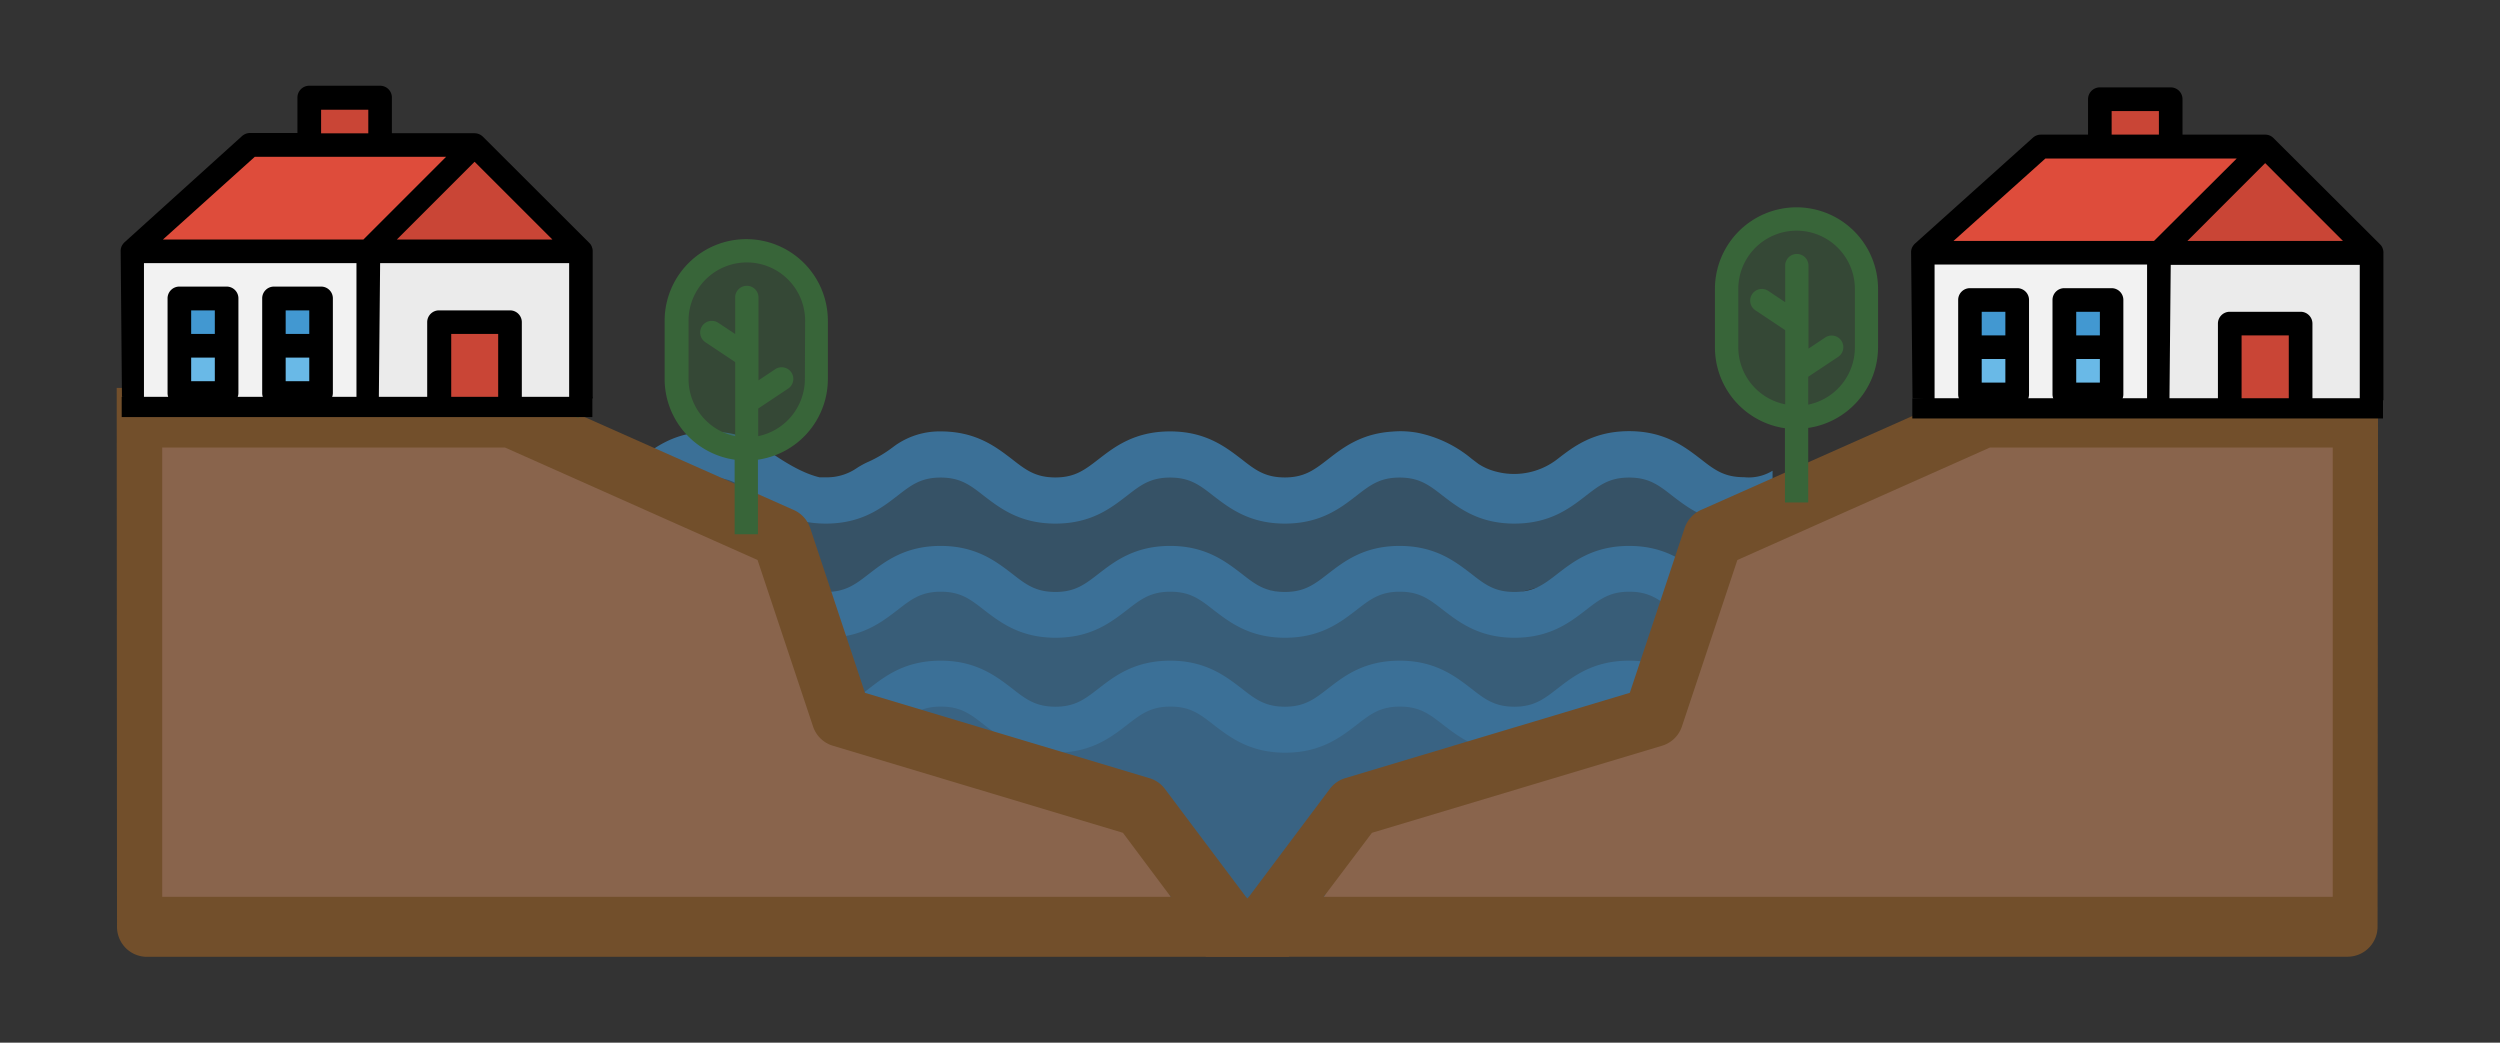 <svg id="a8d110d6-7772-45a4-8a7d-72940e6d9090" data-name="Camada 1" xmlns="http://www.w3.org/2000/svg" viewBox="0 0 410 171"><rect x="0" y="0" width="410" height="171" fill="#333333" stroke="none"/><path d="M286.19,121.25l-20.25-6-18.47,5.36-17.88-5.36-19.05,6-18.49-6-19.66,4.77-17.87-4.77-19.66,4.17L117,115.89l-3.14.47c1.14,1.73,2.25,3.47,3.23,5.28,1.07,2,2.18,4.51,3.14,6.82.49.45,1,.87,1.45,1.24,1.87,1.44.8,19.43,1.26,21.65H290.53l.17-32.22Z" fill="#3b7097" opacity="0.8"/><path d="M285.16,101.06l-20.26-6-18.47,5.36L228.55,95.1l-19,6L191,95.1l-19.67,4.77L153.48,95.1l-19.66,4.17-17.88-3.58-13.68,2.08c2,3.18,3.87,6.39,5.81,9.59,1.3,2.13,2.73,4.21,4.13,6.31l4.94-1.89L135,119.53l19.07-7.15,17.87,6L191,113l19.06,4.17L228,112.38,247,117.14l19.07-5.36,19.66,5.36,3.91-1V98.94Z" fill="#3b7097" opacity="0.69"/><path d="M286.19,81.39l-20.25-6L247.47,80.8l-17.88-5.36-19.05,6-18.49-6L172.39,80.2l-17.87-4.76-19.66,4.17L117,76,97.32,79l-6.55-.87c3.57,4.9,6.27,10.54,8.89,16a8.69,8.69,0,0,1,1.18,1.45c.54.83,1.06,1.67,1.58,2.5l15.75-6,17.88,7.75,19.06-7.15,17.88,6,19.06-5.36,19.07,4.17L229,92.72l19.07,4.76,19.07-5.36,19.66,5.36,3.91-1V79.27Z" fill="#3b7097" opacity="0.52"/><path d="M286,78.26c-3.27,0-4.88-1.25-7.11-3-2.62-2-5.88-4.55-11.71-4.55s-9.1,2.52-11.72,4.55l0,0a11.59,11.59,0,0,1-10.41,2,9.37,9.37,0,0,1-2.59-1.18l-1.16-.88-.06-.05A20,20,0,0,0,232.61,71a15.48,15.48,0,0,0-4.27-.22c-5.1.32-8.09,2.63-10.52,4.52-2.23,1.72-3.85,3-7.11,3s-4.87-1.25-7.1-3c-2.62-2-5.88-4.55-11.71-4.55s-9.1,2.52-11.72,4.55c-2.23,1.72-3.84,3-7.1,3s-4.88-1.25-7.11-3c-2.62-2-5.88-4.55-11.71-4.55h-.06a12.6,12.6,0,0,0-7.69,2.53,20.68,20.68,0,0,1-4,2.41,13.45,13.45,0,0,0-2,1.08,8.63,8.63,0,0,1-5.11,1.51c-.34,0-.66,0-1,0-4.38-1.06-8.55-4.64-11.25-6.18a16.23,16.23,0,0,0-6.6-1.3c-5.83,0-9.09,2.52-11.71,4.55-2.23,1.72-3.84,3-7.1,3s-4.88-1.25-7.11-3L90.28,75l-3.42-1.74c.07.14.13.3.19.45a53.24,53.24,0,0,1,8.36,12,18,18,0,0,0,2.4.16c5.83,0,9.09-2.52,11.71-4.55,2.23-1.73,3.84-3,7.1-3s4.88,1.25,7.11,3c2.62,2,5.88,4.55,11.71,4.55s9.1-2.52,11.72-4.55c2.23-1.73,3.84-3,7.1-3s4.87,1.25,7.1,3c2.62,2,5.88,4.55,11.72,4.55s9.09-2.52,11.71-4.55c2.23-1.73,3.85-3,7.11-3s4.87,1.25,7.1,3c2.62,2,5.88,4.55,11.71,4.55s9.1-2.52,11.72-4.55c2.23-1.73,3.84-3,7.1-3s4.87,1.25,7.11,3c2.62,2,5.88,4.55,11.71,4.55s9.09-2.52,11.71-4.55c2.24-1.73,3.85-3,7.11-3s4.87,1.25,7.1,3c2.62,2,5.88,4.55,11.72,4.55a19.1,19.1,0,0,0,4.71-.5V77.2A7.48,7.48,0,0,1,286,78.26Z" fill="#3b7097"/><path d="M286,97.08c-3.27,0-4.88-1.25-7.11-3-2.62-2-5.88-4.55-11.71-4.55s-9.1,2.53-11.72,4.55c-2.23,1.73-3.84,3-7.1,3s-4.87-1.25-7.1-3c-2.62-2-5.88-4.55-11.72-4.55s-9.09,2.53-11.71,4.55c-2.23,1.73-3.85,3-7.11,3s-4.87-1.25-7.1-3c-2.62-2-5.88-4.55-11.71-4.55s-9.1,2.53-11.72,4.55c-2.23,1.73-3.84,3-7.1,3s-4.88-1.25-7.11-3c-2.62-2-5.88-4.55-11.71-4.55s-9.09,2.53-11.71,4.55c-2.23,1.73-3.85,3-7.11,3s-4.87-1.25-7.1-3c-2.62-2-5.88-4.55-11.72-4.55s-9.09,2.53-11.71,4.55a16.17,16.17,0,0,1-3.58,2.31c1.36,2.13,2.68,4.28,4,6.45a26.51,26.51,0,0,0,4.21-2.8c2.23-1.73,3.84-3,7.1-3s4.88,1.25,7.11,3c2.62,2,5.88,4.55,11.71,4.55s9.1-2.53,11.72-4.55c2.23-1.73,3.84-3,7.1-3s4.87,1.25,7.1,3c2.62,2,5.88,4.55,11.72,4.55s9.09-2.53,11.71-4.55c2.23-1.73,3.85-3,7.11-3s4.87,1.25,7.1,3c2.62,2,5.88,4.55,11.71,4.55s9.1-2.53,11.72-4.55c2.23-1.73,3.84-3,7.1-3s4.87,1.25,7.11,3c2.62,2,5.88,4.55,11.71,4.55s9.09-2.53,11.71-4.55c2.24-1.73,3.85-3,7.11-3s4.87,1.25,7.1,3c2.62,2,5.88,4.55,11.72,4.55a18.64,18.64,0,0,0,4.71-.51V96.21A11.27,11.27,0,0,1,286,97.08Z" fill="#3b7097"/><path d="M286,115.9c-3.27,0-4.88-1.25-7.11-3-2.62-2-5.88-4.55-11.71-4.55s-9.1,2.52-11.72,4.55c-2.23,1.73-3.84,3-7.1,3s-4.87-1.25-7.1-3c-2.62-2-5.88-4.55-11.72-4.55s-9.09,2.52-11.71,4.55c-2.23,1.73-3.85,3-7.11,3s-4.87-1.25-7.1-3c-2.62-2-5.88-4.55-11.71-4.55s-9.1,2.52-11.72,4.55c-2.23,1.73-3.84,3-7.1,3s-4.88-1.25-7.11-3c-2.62-2-5.88-4.55-11.71-4.55s-9.09,2.52-11.71,4.55c-2.23,1.73-3.85,3-7.11,3s-4.87-1.25-7.1-3c-2.62-2-5.88-4.55-11.72-4.55a16.1,16.1,0,0,0-7,1.52c1.35,2.16,2.81,4.27,4.22,6.41a9.09,9.09,0,0,1,2.82-.4c3.27,0,4.88,1.25,7.11,3,2.62,2,5.88,4.56,11.71,4.56s9.1-2.53,11.72-4.56c2.23-1.72,3.84-3,7.1-3s4.87,1.25,7.1,3c2.62,2,5.88,4.56,11.72,4.56s9.09-2.53,11.71-4.56c2.23-1.72,3.85-3,7.11-3s4.87,1.25,7.1,3c2.62,2,5.88,4.56,11.71,4.56s9.1-2.53,11.72-4.56c2.23-1.72,3.84-3,7.1-3s4.87,1.25,7.11,3c2.62,2,5.88,4.56,11.71,4.56s9.09-2.53,11.71-4.56c2.24-1.72,3.85-3,7.11-3s4.87,1.25,7.1,3c2.62,2,5.88,4.56,11.72,4.56a19.1,19.1,0,0,0,4.71-.51V115A11.27,11.27,0,0,1,286,115.9Z" fill="#3b7097"/><polygon points="23.11 73.39 25.32 151.69 194.45 151.69 183.75 131.59 136.8 114.48 126.43 85.86 82.74 67.25 23.11 73.39" fill="#89644c"/><g id="a137c1e9-8361-43e7-b001-15eab340d4af" data-name="outline"><path d="M204.32,147.07l-13.27-17.68a4.91,4.91,0,0,0-2.51-1.76l-46.68-14-9-27.06a5,5,0,0,0-2.84-3L86.16,64.08A4.9,4.9,0,0,0,84,63.56H64.32l-45.18.06L19.19,152a4.91,4.91,0,0,0,4.91,4.92H211.41C210.46,153.58,204.32,147.07,204.32,147.07Zm-177.72,0V73.39H82.81l41.43,18.45,9.1,27.31a4.92,4.92,0,0,0,3.25,3.15l47.57,14.28L192,147.07Z" fill="#724f2b"/></g><g id="eb23103e-b52e-40d9-900f-0fca556713d2" data-name="outline"><path d="M95.06,68.53,90,66A11,11,0,0,0,95.06,68.53Z" fill="#386539"/></g><polygon points="386.02 73.39 383.81 151.69 214.68 151.69 225.38 131.59 272.33 114.48 282.7 85.86 326.39 67.25 386.02 73.39" fill="#89644c"/><g id="a5f918c9-e1b1-429f-a5fe-5e961faeadb0" data-name="outline"><path d="M197.72,156.9H385a4.92,4.92,0,0,0,4.92-4.92L390,63.62l-45.18-.06H325.16a4.9,4.9,0,0,0-2.19.52L279.13,83.56a5,5,0,0,0-2.84,3l-9,27.06-46.68,14a4.93,4.93,0,0,0-2.52,1.76l-13.26,17.68S198.67,153.58,197.72,156.9Zm19.37-9.83L225,136.58l47.58-14.28a4.92,4.92,0,0,0,3.25-3.15l9.1-27.31,41.43-18.45h56.21v73.68Z" fill="#724f2b"/></g><g id="ec8af95c-f0fb-4f88-a164-11b9dfe56281" data-name="outline"><path d="M314.07,68.53l5.1-2.55A11,11,0,0,1,314.07,68.53Z" fill="#386539"/></g><rect x="110.99" y="42.91" width="22.8" height="29.74" rx="9.62" fill="#386539" opacity="0.42"/><path d="M122.39,39.22A13.39,13.39,0,0,0,109,52.6v9.56a13.39,13.39,0,0,0,11.48,13.23V87.62c1.27,0,2.55,0,3.82,0V75.39a13.38,13.38,0,0,0,11.47-13.23V52.6A13.38,13.38,0,0,0,122.39,39.22ZM132,62.16a9.59,9.59,0,0,1-7.65,9.37V67l4.89-3.26a1.91,1.91,0,0,0-2.09-3.2l0,0-2.76,1.84V48.78a1.91,1.91,0,1,0-3.82,0v6l-2.77-1.84a1.91,1.91,0,0,0-2.12,3.18l4.89,3.26V71.53a9.58,9.58,0,0,1-7.65-9.37V52.6a9.56,9.56,0,1,1,19.12,0Z" fill="#386539"/><rect x="283.24" y="37.7" width="22.8" height="29.74" rx="9.62" fill="#386539" opacity="0.42"/><path d="M294.64,34a13.39,13.39,0,0,0-13.39,13.39V57a13.4,13.4,0,0,0,11.48,13.23V82.4h3.82V70.18A13.39,13.39,0,0,0,308,57V47.39A13.38,13.38,0,0,0,294.64,34Zm9.56,23a9.57,9.57,0,0,1-7.65,9.36V61.79l4.89-3.25a1.91,1.91,0,0,0-2.09-3.2l0,0-2.76,1.84V43.56a1.91,1.91,0,0,0-3.82,0v6L290,47.71a1.91,1.91,0,0,0-2.12,3.18l4.89,3.26V66.31A9.56,9.56,0,0,1,285.08,57V47.39a9.56,9.56,0,1,1,19.12,0Z" fill="#386539"/><rect x="21.67" y="41.22" width="38.73" height="24.13" fill="#f2f2f2"/><path d="M44.91,49h7.75v15.5H44.91Z" fill="#4298d1"/><path d="M29.42,49h7.74v15.5H29.42Z" fill="#4298d1"/><path d="M66.62,66.6l28.64-1.25V41.22H60.4l.4,25.38C61.22,66.31,65.14,65.77,66.62,66.6Z" fill="#ebebeb"/><rect x="72.02" y="52.84" width="11.62" height="12.51" fill="#c94536"/><path d="M44.91,56.71h7.75v7.75H44.91Z" fill="#69b9e7"/><path d="M29.42,56.71h7.74v7.75H29.42Z" fill="#69b9e7"/><path d="M95.26,41.22H21.67L41,23.79H77.83Z" fill="#de4c3b"/><path d="M60.4,41.22,77.83,23.79,95.26,41.22Z" fill="#c94536"/><path d="M50.72,16H62.34v7.75H50.72Z" fill="#c94536"/><path d="M54.36,65.35a1.93,1.93,0,0,0,.23-.89V49A1.93,1.93,0,0,0,52.66,47H44.91A1.93,1.93,0,0,0,43,49v15.5a1.93,1.93,0,0,0,.23.89ZM46.85,50.9h3.87v3.87H46.85Zm0,7.75h3.87v3.87H46.85Z"/><path d="M38.87,65.35a1.93,1.93,0,0,0,.23-.89V49A1.93,1.93,0,0,0,37.16,47H29.42A1.93,1.93,0,0,0,27.48,49v15.5a1.93,1.93,0,0,0,.23.89ZM31.35,50.9h3.88v3.87H31.35Zm0,7.75h3.88v3.87H31.35Z"/><path d="M23.17,65.35c.39,0,.58,0,.44-.1V43.15H58.46V66.76a14.47,14.47,0,0,1,3.66-.05c0-.54.22-23.56.22-23.56h31v22.2H97.2V41.22a.42.42,0,0,0,0-.12,1.71,1.71,0,0,0-.1-.51,1.65,1.65,0,0,0-.44-.74h0L79.2,22.42a2,2,0,0,0-1.37-.57H64.27V16a1.93,1.93,0,0,0-1.93-1.94H50.72A1.94,1.94,0,0,0,48.78,16v5.81H41a2,2,0,0,0-1.3.5L20.37,39.78l0,0a1.49,1.49,0,0,0-.12.14,2.36,2.36,0,0,0-.28.42,1.19,1.19,0,0,0-.08.2,1.78,1.78,0,0,0-.1.51.61.61,0,0,0,0,.13L20,65.08ZM90.59,39.28H65.08L77.83,26.53ZM52.66,18H60.4v3.87H52.66ZM41.78,25.72H73.16L59.6,39.28H26.72Z"/><path d="M74,65.35V54.77H81.7V65.35h3.88V52.84a1.94,1.94,0,0,0-1.94-1.94H72a1.94,1.94,0,0,0-1.94,1.94V65.35Z"/><rect x="19.96" y="65.08" width="77.19" height="3.32"/><rect x="315.33" y="41.45" width="38.73" height="24.13" fill="#f2f2f2"/><path d="M338.57,49.19h7.74V64.68h-7.74Z" fill="#4298d1"/><path d="M323.08,49.19h7.74V64.68h-7.74Z" fill="#4298d1"/><path d="M360.28,66.83l28.64-1.25V41.45H354.06l.4,25.38C354.88,66.54,358.8,66,360.28,66.83Z" fill="#ebebeb"/><rect x="365.68" y="53.07" width="11.62" height="12.51" fill="#c94536"/><path d="M338.57,56.94h7.74v7.74h-7.74Z" fill="#69b9e7"/><path d="M323.08,56.94h7.74v7.74h-7.74Z" fill="#69b9e7"/><path d="M388.92,41.45H315.33L334.7,24h36.79Z" fill="#de4c3b"/><path d="M354.06,41.45,371.49,24l17.43,17.43Z" fill="#c94536"/><path d="M344.38,16.27H356V24H344.38Z" fill="#c94536"/><path d="M348,65.58a1.94,1.94,0,0,0,.23-.9V49.19a1.93,1.93,0,0,0-1.94-1.93h-7.74a1.93,1.93,0,0,0-1.94,1.93V64.68a1.94,1.94,0,0,0,.23.9ZM340.5,51.13h3.88V55H340.5Zm0,7.75h3.88v3.87H340.5Z"/><path d="M332.53,65.58a1.94,1.94,0,0,0,.23-.9V49.19a1.93,1.93,0,0,0-1.94-1.93h-7.74a1.93,1.93,0,0,0-1.94,1.93V64.68a1.94,1.94,0,0,0,.23.9ZM325,51.13h3.88V55H325Zm0,7.75h3.88v3.87H325Z"/><path d="M316.83,65.58c.39,0,.58-.06.44-.1V43.38h34.85V67a14.47,14.47,0,0,1,3.66,0c0-.54.22-23.56.22-23.56h31v22.2h3.88V41.45a.42.42,0,0,0,0-.12,1.84,1.84,0,0,0-.1-.52,1.67,1.67,0,0,0-.44-.73h0L372.86,22.65a1.91,1.91,0,0,0-1.37-.57H357.93V16.27A1.93,1.93,0,0,0,356,14.33H344.38a1.94,1.94,0,0,0-1.94,1.94v5.81H334.7a1.94,1.94,0,0,0-1.3.5L314,40l0,0a1.49,1.49,0,0,0-.12.14,2.71,2.71,0,0,0-.28.41,1.8,1.8,0,0,0-.08.21,1.78,1.78,0,0,0-.1.51.61.61,0,0,0,0,.13l.23,23.86Zm67.41-26.07h-25.5l12.75-12.76Zm-37.93-21.3h7.75v3.87h-7.75ZM335.44,26h31.38L353.26,39.51H320.38Z"/><path d="M367.62,65.58V55h7.74V65.58h3.88V53.07a1.94,1.94,0,0,0-1.94-1.94H365.68a1.94,1.94,0,0,0-1.94,1.94V65.58Z"/><rect x="313.62" y="65.31" width="77.19" height="3.32"/></svg> 
